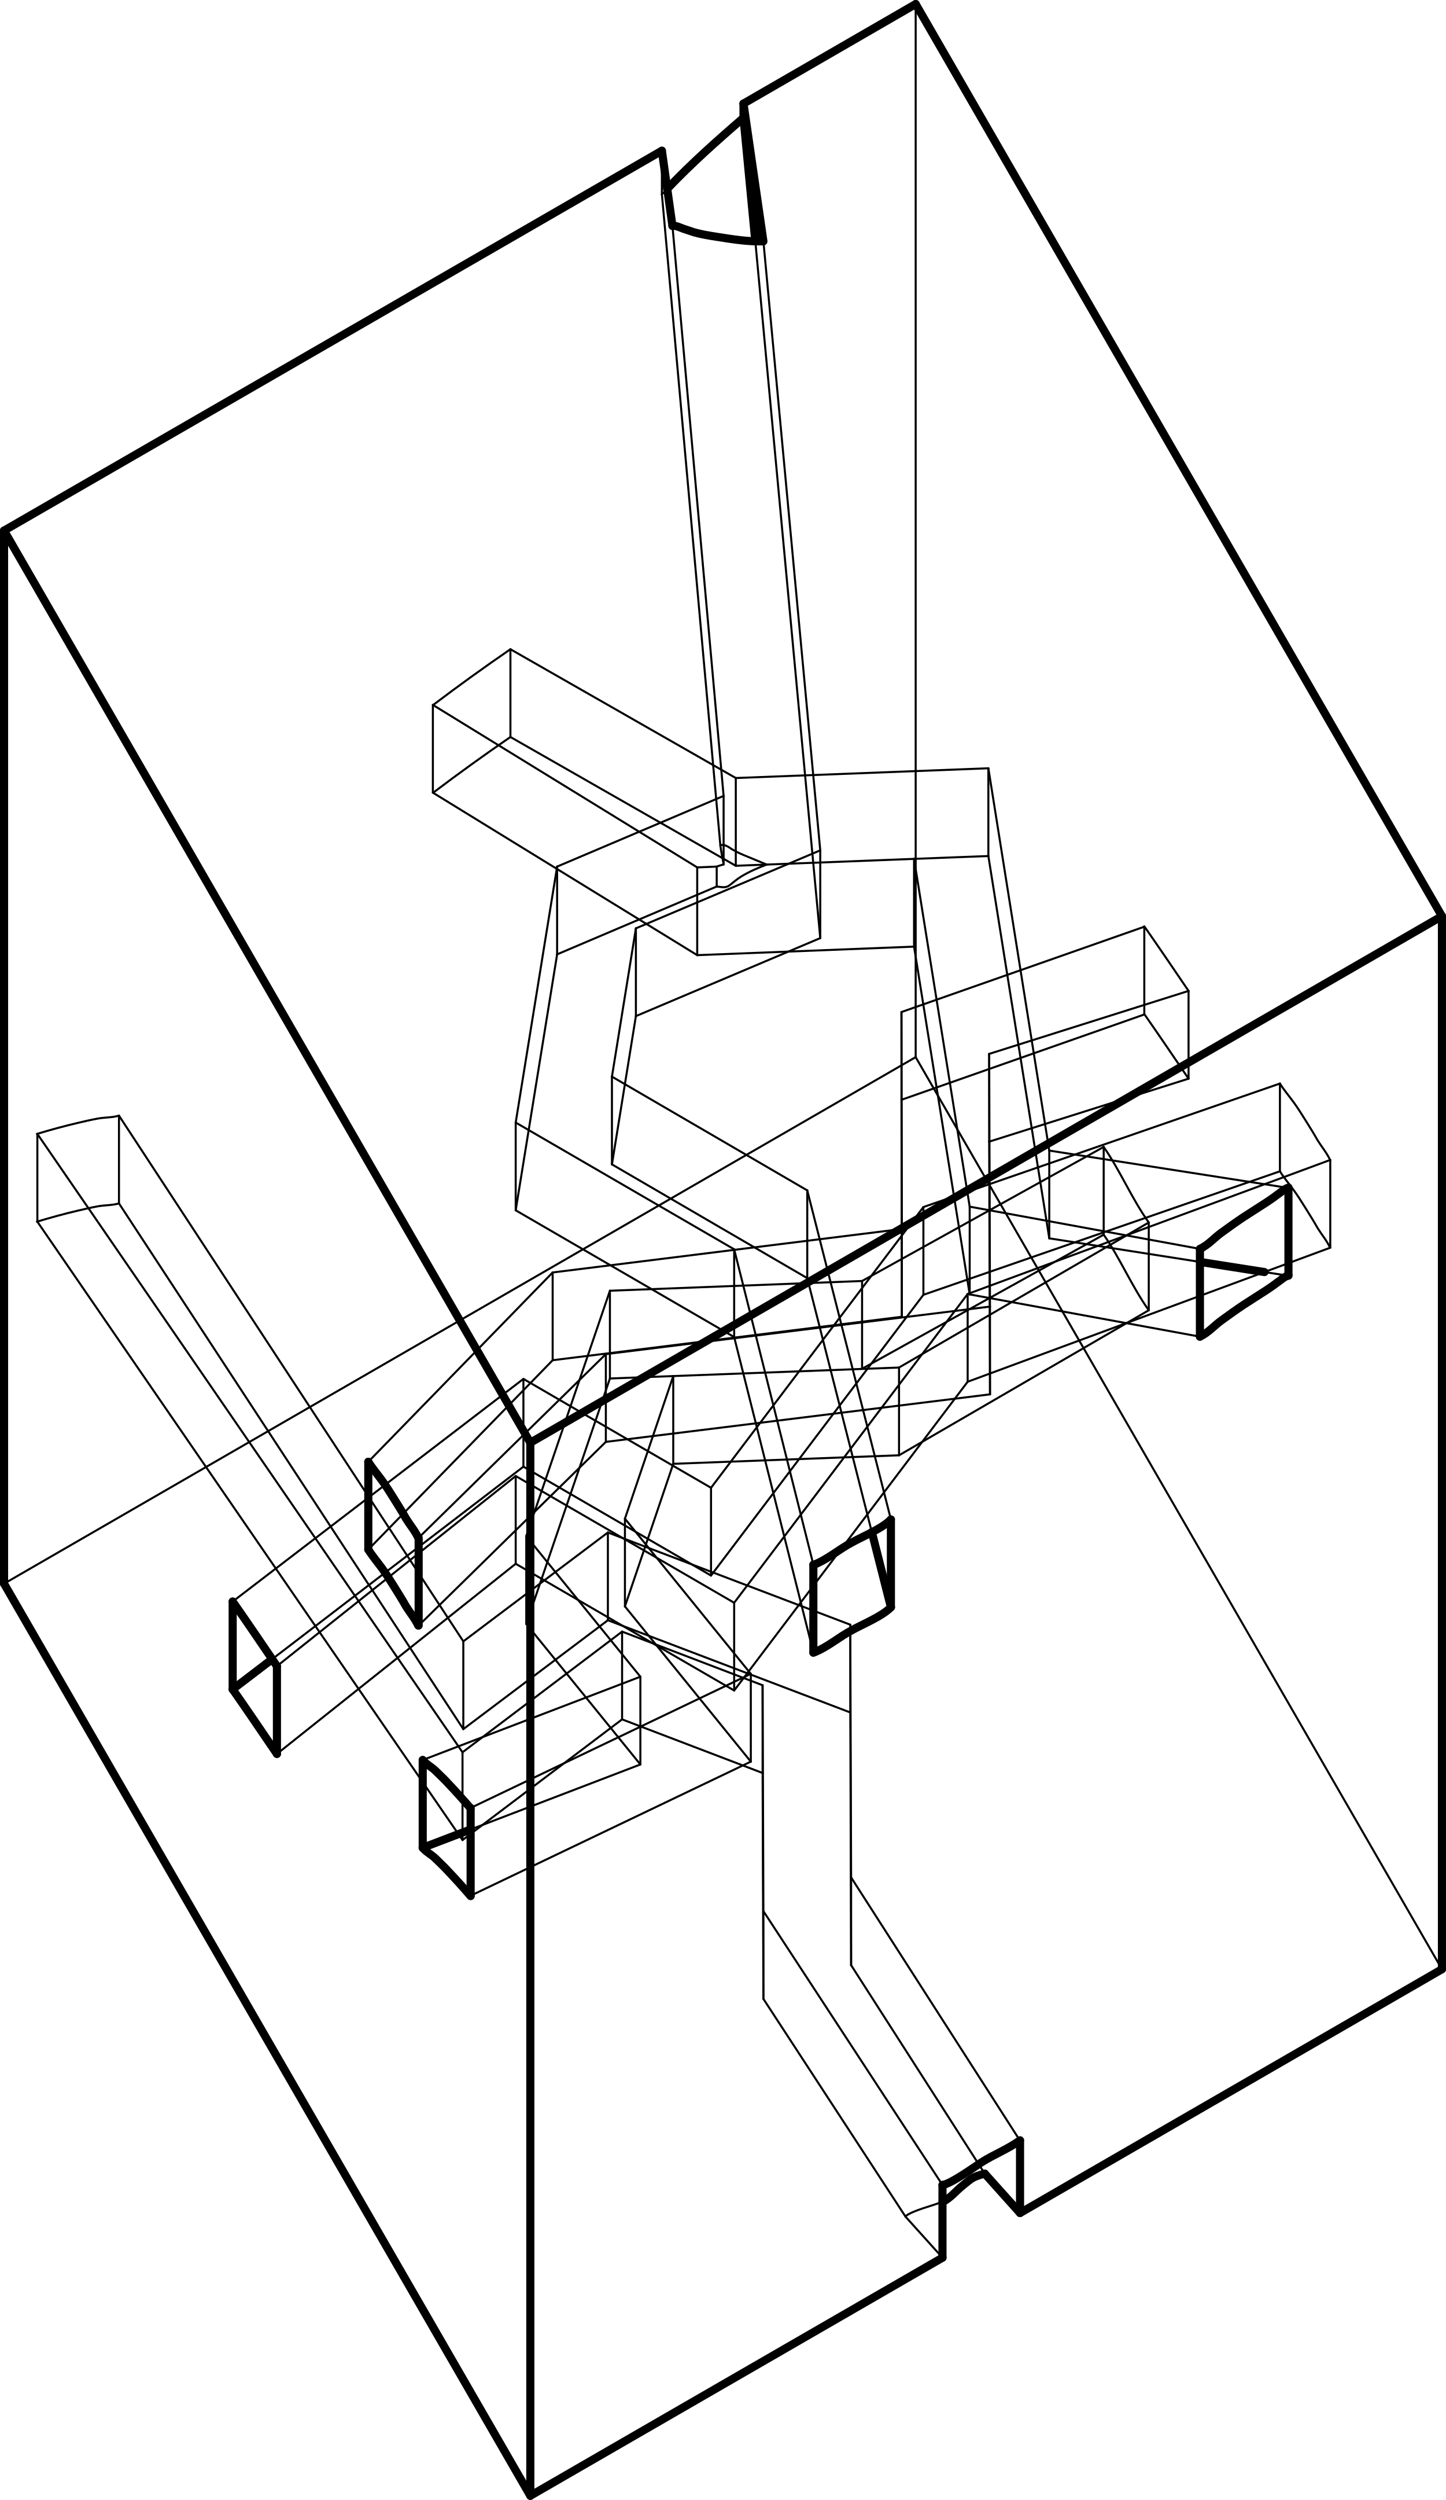 <?xml version="1.0" encoding="utf-8"?>
<!-- Generator: Adobe Illustrator 21.0.2, SVG Export Plug-In . SVG Version: 6.00 Build 0)  -->
<svg version="1.1" xmlns="http://www.w3.org/2000/svg" xmlns:xlink="http://www.w3.org/1999/xlink" x="0px" y="0px"
	 viewBox="0 0 356.1 615.3" style="enable-background:new 0 0 356.1 615.3;" xml:space="preserve">
<style type="text/css">
	.st0{display:none;}
	.st1{display:inline;}
	.st2{fill:none;stroke:#000000;stroke-width:0.5;stroke-miterlimit:10;}
	.st3{fill:none;stroke:#000000;stroke-width:2;stroke-linecap:round;stroke-linejoin:round;}
	.st4{fill:none;stroke:#000000;stroke-width:0.5;stroke-linecap:round;stroke-linejoin:round;}
</style>
<g id="Layer_1" class="st0">
	<g id="Make2D::hidden::lines" class="st1">
		<line class="st2" x1="274.5" y1="215.4" x2="311.9" y2="193.8"/>
		<line class="st2" x1="311.9" y1="193.8" x2="311.9" y2="150.6"/>
		<line class="st2" x1="231.3" y1="140.6" x2="231.3" y2="97.4"/>
		<line class="st2" x1="250" y1="129.8" x2="231.3" y2="140.6"/>
		<line class="st2" x1="274.5" y1="215.4" x2="274.5" y2="172.2"/>
		<line class="st2" x1="225.5" y1="130.6" x2="188.1" y2="152.2"/>
		<line class="st2" x1="231.3" y1="140.6" x2="225.5" y2="130.6"/>
		<line class="st2" x1="336.4" y1="365.9" x2="333.5" y2="360.9"/>
		<line class="st2" x1="140.6" y1="242.8" x2="140.6" y2="199.6"/>
		<line class="st2" x1="333.5" y1="360.9" x2="296.1" y2="382.5"/>
		<line class="st2" x1="296.1" y1="382.5" x2="317.7" y2="419.9"/>
		<line class="st2" x1="119" y1="205.4" x2="119" y2="162.2"/>
		<line class="st2" x1="119" y1="205.4" x2="140.6" y2="242.8"/>
		<line class="st2" x1="137.7" y1="194.6" x2="119" y2="205.4"/>
		<line class="st2" x1="296.1" y1="382.5" x2="296.1" y2="339.3"/>
		<line class="st2" x1="333.5" y1="360.9" x2="333.5" y2="317.7"/>
		<line class="st2" x1="178" y1="221.2" x2="159.3" y2="188.8"/>
		<line class="st2" x1="140.6" y1="242.8" x2="178" y2="221.2"/>
		<line class="st2" x1="296.1" y1="339.3" x2="317.7" y2="376.7"/>
		<line class="st2" x1="81.6" y1="313.4" x2="44.2" y2="335"/>
		<line class="st2" x1="355.1" y1="355.1" x2="333.5" y2="317.7"/>
		<line class="st2" x1="103.2" y1="350.8" x2="81.6" y2="313.4"/>
		<line class="st2" x1="81.6" y1="356.6" x2="81.6" y2="313.4"/>
		<line class="st2" x1="333.5" y1="317.7" x2="296.1" y2="339.3"/>
		<line class="st2" x1="81.6" y1="356.6" x2="62.9" y2="367.4"/>
		<line class="st2" x1="103.2" y1="394" x2="81.6" y2="356.6"/>
		<line class="st2" x1="178" y1="221.2" x2="178" y2="178"/>
		<line class="st2" x1="209.7" y1="189.6" x2="247.1" y2="168"/>
		<line class="st2" x1="247.1" y1="211.2" x2="247.1" y2="168"/>
		<line class="st2" x1="188.1" y1="195.4" x2="188.1" y2="152.2"/>
		<line class="st2" x1="188.1" y1="152.2" x2="209.7" y2="189.6"/>
		<line class="st2" x1="209.7" y1="232.8" x2="209.7" y2="189.6"/>
		<line class="st2" x1="209.7" y1="232.8" x2="247.1" y2="211.2"/>
		<line class="st2" x1="188.1" y1="195.4" x2="209.7" y2="232.8"/>
		<line class="st2" x1="225.5" y1="173.8" x2="188.1" y2="195.4"/>
		<line class="st2" x1="247.1" y1="211.2" x2="225.5" y2="173.8"/>
		<line class="st2" x1="146.4" y1="425.7" x2="109" y2="447.3"/>
		<line class="st2" x1="225.5" y1="260.2" x2="225.5" y2="173.8"/>
		<line class="st2" x1="225.5" y1="260.2" x2="1" y2="389.8"/>
		<line class="st2" x1="168" y1="463.1" x2="146.4" y2="425.7"/>
		<line class="st2" x1="146.4" y1="468.9" x2="146.4" y2="425.7"/>
		<line class="st2" x1="225.5" y1="130.6" x2="225.5" y2="1"/>
		<line class="st2" x1="146.4" y1="468.9" x2="127.7" y2="479.7"/>
		<line class="st2" x1="149.3" y1="473.9" x2="146.4" y2="468.9"/>
		<line class="st2" x1="311.9" y1="193.8" x2="293.2" y2="161.4"/>
		<line class="st2" x1="231.3" y1="140.6" x2="274.5" y2="215.4"/>
		<line class="st2" x1="355.1" y1="484.7" x2="317.7" y2="419.9"/>
		<line class="st2" x1="103.2" y1="394" x2="103.2" y2="350.8"/>
		<line class="st2" x1="103.2" y1="350.8" x2="65.8" y2="372.4"/>
		<line class="st2" x1="296.1" y1="382.5" x2="225.5" y2="260.2"/>
		<line class="st2" x1="65.8" y1="415.6" x2="103.2" y2="394"/>
	</g>
	<g id="Make2D::visible::lines" class="st1">
		<line class="st3" x1="1" y1="389.8" x2="130.6" y2="614.3"/>
		<line class="st3" x1="65.8" y1="415.6" x2="65.8" y2="372.4"/>
		<line class="st3" x1="109" y1="490.5" x2="130.6" y2="527.9"/>
		<line class="st3" x1="355.1" y1="355.1" x2="355.1" y2="225.5"/>
		<line class="st3" x1="355.1" y1="484.7" x2="355.1" y2="398.3"/>
		<line class="st3" x1="130.6" y1="614.3" x2="355.1" y2="484.7"/>
		<line class="st3" x1="130.6" y1="614.3" x2="130.6" y2="527.9"/>
		<line class="st3" x1="130.6" y1="484.7" x2="130.6" y2="398.3"/>
		<line class="st3" x1="1" y1="130.6" x2="109" y2="317.7"/>
		<line class="st3" x1="268.7" y1="75.8" x2="225.5" y2="1"/>
		<line class="st3" x1="355.1" y1="225.5" x2="311.9" y2="150.6"/>
		<line class="st3" x1="168" y1="333.5" x2="355.1" y2="225.5"/>
		<line class="st3" x1="231.3" y1="97.4" x2="274.5" y2="172.2"/>
		<line class="st3" x1="130.6" y1="527.9" x2="168" y2="506.3"/>
		<line class="st3" x1="293.2" y1="161.4" x2="268.7" y2="119"/>
		<line class="st3" x1="168" y1="506.3" x2="149.3" y2="473.9"/>
		<line class="st3" x1="127.7" y1="479.7" x2="109" y2="490.5"/>
		<line class="st3" x1="225.5" y1="1" x2="1" y2="130.6"/>
		<line class="st3" x1="1" y1="389.8" x2="1" y2="130.6"/>
		<line class="st3" x1="168" y1="506.3" x2="168" y2="463.1"/>
		<line class="st3" x1="109" y1="490.5" x2="109" y2="447.3"/>
		<line class="st3" x1="156.4" y1="140.6" x2="178" y2="178"/>
		<line class="st3" x1="44.2" y1="378.2" x2="65.8" y2="415.6"/>
		<line class="st3" x1="62.9" y1="367.4" x2="44.2" y2="378.2"/>
		<line class="st3" x1="44.2" y1="378.2" x2="44.2" y2="335"/>
		<line class="st3" x1="317.7" y1="376.7" x2="355.1" y2="355.1"/>
		<line class="st3" x1="44.2" y1="335" x2="65.8" y2="372.4"/>
		<line class="st3" x1="317.7" y1="419.9" x2="317.7" y2="376.7"/>
		<line class="st3" x1="159.3" y1="188.8" x2="156.4" y2="183.8"/>
		<line class="st3" x1="156.4" y1="183.8" x2="137.7" y2="194.6"/>
		<line class="st3" x1="156.4" y1="140.6" x2="119" y2="162.2"/>
		<line class="st3" x1="156.4" y1="140.6" x2="156.4" y2="183.8"/>
		<line class="st3" x1="119" y1="162.2" x2="140.6" y2="199.6"/>
		<line class="st3" x1="355.1" y1="398.3" x2="336.4" y2="365.9"/>
		<line class="st3" x1="317.7" y1="419.9" x2="355.1" y2="398.3"/>
		<line class="st3" x1="146.4" y1="296.1" x2="109" y2="317.7"/>
		<line class="st3" x1="109" y1="360.9" x2="109" y2="317.7"/>
		<line class="st3" x1="168" y1="376.7" x2="168" y2="333.5"/>
		<line class="st3" x1="168" y1="333.5" x2="146.4" y2="296.1"/>
		<line class="st3" x1="146.4" y1="339.3" x2="146.4" y2="296.1"/>
		<line class="st3" x1="146.4" y1="339.3" x2="109" y2="360.9"/>
		<line class="st3" x1="168" y1="376.7" x2="146.4" y2="339.3"/>
		<line class="st3" x1="130.6" y1="398.3" x2="168" y2="376.7"/>
		<line class="st3" x1="109" y1="360.9" x2="130.6" y2="398.3"/>
		<line class="st3" x1="178" y1="178" x2="140.6" y2="199.6"/>
		<line class="st3" x1="130.6" y1="484.7" x2="168" y2="463.1"/>
		<line class="st3" x1="109" y1="447.3" x2="130.6" y2="484.7"/>
		<line class="st3" x1="268.7" y1="119" x2="250" y2="129.8"/>
		<line class="st3" x1="274.5" y1="172.2" x2="311.9" y2="150.6"/>
		<line class="st3" x1="268.7" y1="75.8" x2="231.3" y2="97.4"/>
		<line class="st3" x1="268.7" y1="119" x2="268.7" y2="75.8"/>
	</g>
</g>
<g id="Layer_2">
	<line class="st4" x1="181.2" y1="213.1" x2="125.7" y2="181.4"/>
	<line class="st4" x1="181.2" y1="191.5" x2="125.7" y2="159.8"/>
	<line class="st4" x1="243.4" y1="189.1" x2="181.2" y2="191.5"/>
	<line class="st4" x1="181.2" y1="213.1" x2="181.2" y2="191.5"/>
	<line class="st4" x1="188.8" y1="212.8" x2="181.2" y2="213.1"/>
	<line class="st4" x1="243.4" y1="210.7" x2="225.1" y2="211.4"/>
	<line class="st4" x1="258.4" y1="283.2" x2="243.4" y2="189.1"/>
	<line class="st4" x1="243.4" y1="210.7" x2="243.4" y2="189.1"/>
	<line class="st4" x1="258.4" y1="304.8" x2="243.4" y2="210.7"/>
	<line class="st4" x1="317.3" y1="292.4" x2="258.4" y2="283.2"/>
	<line class="st4" x1="258.4" y1="304.8" x2="258.4" y2="283.2"/>
	<line class="st4" x1="295.5" y1="310.6" x2="258.4" y2="304.8"/>
	<line class="st4" x1="106.6" y1="195.1" x2="171.7" y2="235.1"/>
	<line class="st4" x1="317.3" y1="314" x2="311.4" y2="313.1"/>
	<line class="st4" x1="227.4" y1="318.7" x2="315.2" y2="288.3"/>
	<line class="st4" x1="227.4" y1="297.1" x2="315.2" y2="266.7"/>
	<line class="st4" x1="175.1" y1="366.2" x2="227.4" y2="297.1"/>
	<line class="st4" x1="227.4" y1="318.7" x2="227.4" y2="297.1"/>
	<line class="st4" x1="175.1" y1="387.8" x2="227.4" y2="318.7"/>
	<line class="st4" x1="128.9" y1="339.4" x2="175.1" y2="366.2"/>
	<line class="st4" x1="175.1" y1="387.8" x2="175.1" y2="366.2"/>
	<line class="st4" x1="128.9" y1="361" x2="175.1" y2="387.8"/>
	<line class="st4" x1="57.3" y1="394.2" x2="128.9" y2="339.4"/>
	<line class="st4" x1="128.9" y1="361" x2="128.9" y2="339.4"/>
	<line class="st4" x1="67" y1="408.4" x2="128.9" y2="361"/>
	<line class="st4" x1="171.7" y1="235.1" x2="171.7" y2="213.5"/>
	<line class="st4" x1="127" y1="384.9" x2="68.2" y2="431.7"/>
	<line class="st4" x1="127" y1="363.3" x2="68.2" y2="410.1"/>
	<line class="st4" x1="180.8" y1="394.5" x2="127" y2="363.3"/>
	<line class="st4" x1="127" y1="384.9" x2="127" y2="363.3"/>
	<line class="st4" x1="180.8" y1="416.1" x2="127" y2="384.9"/>
	<line class="st4" x1="238.3" y1="318.5" x2="180.8" y2="394.5"/>
	<line class="st4" x1="180.8" y1="416.1" x2="180.8" y2="394.5"/>
	<line class="st4" x1="238.3" y1="340.1" x2="180.8" y2="416.1"/>
	<line class="st4" x1="327.6" y1="285.5" x2="238.3" y2="318.5"/>
	<line class="st4" x1="238.3" y1="340.1" x2="238.3" y2="318.5"/>
	<line class="st4" x1="327.6" y1="307.1" x2="238.3" y2="340.1"/>
	<line class="st4" x1="106.6" y1="173.5" x2="171.7" y2="213.5"/>
	<path class="st4" d="M29.3,296.2c-1.7,0.5-3.4,0.4-5.1,0.7c-1.7,0.3-3.4,0.7-5.1,1.1c-3.4,0.8-6.7,1.7-10,2.7"/>
	<line class="st4" x1="9.2" y1="279.1" x2="9.2" y2="300.7"/>
	<path class="st4" d="M29.3,274.6c-1.7,0.5-3.4,0.4-5.1,0.7c-1.7,0.3-3.4,0.7-5.1,1.1c-3.4,0.8-6.7,1.7-10,2.7"/>
	<line class="st4" x1="29.3" y1="296.2" x2="29.3" y2="274.6"/>
	<path class="st4" d="M125.7,181.4c-6.4,4.4-12.8,9-19,13.7"/>
	<line class="st4" x1="106.6" y1="173.5" x2="106.6" y2="195.1"/>
	<path class="st4" d="M125.7,159.8c-6.4,4.4-12.8,9-19,13.7"/>
	<line class="st4" x1="125.7" y1="181.4" x2="125.7" y2="159.8"/>
	<line class="st4" x1="225.1" y1="233" x2="238.8" y2="318.6"/>
	<line class="st4" x1="238.8" y1="318.6" x2="238.8" y2="297"/>
	<path class="st4" d="M163,47.8c0.5-0.4,0.9-0.8,1.3-1.3"/>
	<line class="st4" x1="163" y1="47.8" x2="163" y2="37.1"/>
	<line class="st4" x1="225.1" y1="211.4" x2="238.8" y2="297"/>
	<line class="st4" x1="238.8" y1="297" x2="295.5" y2="307.4"/>
	<line class="st4" x1="225.5" y1="260.2" x2="1" y2="389.8"/>
	<line class="st4" x1="238.8" y1="318.6" x2="295.5" y2="329"/>
	<line class="st4" x1="178.2" y1="195.9" x2="165.6" y2="55.6"/>
	<line class="st4" x1="171.7" y1="213.5" x2="176.5" y2="213.3"/>
	<line class="st4" x1="177.4" y1="208.1" x2="163" y2="47.8"/>
	<line class="st4" x1="137.2" y1="234.9" x2="176.5" y2="218.2"/>
	<line class="st4" x1="137.2" y1="213.3" x2="178.2" y2="195.9"/>
	<line class="st4" x1="178.2" y1="212.7" x2="178.2" y2="195.9"/>
	<line class="st4" x1="176.5" y1="218.2" x2="176.5" y2="213.3"/>
	<line class="st4" x1="127" y1="276.3" x2="137.2" y2="213.3"/>
	<line class="st4" x1="137.2" y1="234.9" x2="137.2" y2="213.3"/>
	<line class="st4" x1="127" y1="297.9" x2="137.2" y2="234.9"/>
	<line class="st4" x1="180.8" y1="307.5" x2="127" y2="276.3"/>
	<line class="st4" x1="127" y1="297.9" x2="127" y2="276.3"/>
	<line class="st4" x1="180.8" y1="329.1" x2="127" y2="297.9"/>
	<line class="st4" x1="200.3" y1="385.1" x2="180.8" y2="307.5"/>
	<line class="st4" x1="180.8" y1="329.1" x2="180.8" y2="307.5"/>
	<line class="st4" x1="171.7" y1="235.1" x2="225.1" y2="233"/>
	<line class="st4" x1="225.1" y1="233" x2="225.1" y2="211.4"/>
	<line class="st4" x1="198.8" y1="314.6" x2="214.7" y2="377.1"/>
	<line class="st4" x1="198.8" y1="293" x2="219.4" y2="374"/>
	<line class="st4" x1="150.7" y1="265" x2="198.8" y2="293"/>
	<line class="st4" x1="198.8" y1="314.6" x2="198.8" y2="293"/>
	<line class="st4" x1="150.7" y1="286.6" x2="198.8" y2="314.6"/>
	<line class="st4" x1="156.6" y1="228.5" x2="150.7" y2="265"/>
	<line class="st4" x1="150.7" y1="286.6" x2="150.7" y2="265"/>
	<line class="st4" x1="156.6" y1="250.1" x2="150.7" y2="286.6"/>
	<line class="st4" x1="202" y1="209.3" x2="156.6" y2="228.5"/>
	<line class="st4" x1="156.6" y1="250.1" x2="156.6" y2="228.5"/>
	<line class="st4" x1="202" y1="230.9" x2="156.6" y2="250.1"/>
	<line class="st4" x1="188" y1="59.4" x2="202" y2="209.3"/>
	<line class="st4" x1="202" y1="230.9" x2="202" y2="209.3"/>
	<line class="st4" x1="186" y1="59.3" x2="202" y2="230.9"/>
	<line class="st4" x1="188.8" y1="212.8" x2="225.1" y2="211.4"/>
	<path class="st4" d="M176.5,218.2c1.2,0.1,2.2,0.5,3.3-0.4c0.9-0.7,1.8-1.5,2.8-2.1c2-1.2,4.1-2.1,6.2-2.9"/>
	<line class="st4" x1="136.1" y1="334.8" x2="90.7" y2="381.4"/>
	<line class="st4" x1="136.1" y1="313.2" x2="90.7" y2="359.8"/>
	<line class="st4" x1="222.1" y1="302.5" x2="136.1" y2="313.2"/>
	<line class="st4" x1="136.1" y1="334.8" x2="136.1" y2="313.2"/>
	<line class="st4" x1="222.1" y1="324.1" x2="136.1" y2="334.8"/>
	<line class="st4" x1="222" y1="249.1" x2="222.1" y2="302.5"/>
	<line class="st4" x1="222.1" y1="324.1" x2="222.1" y2="302.5"/>
	<line class="st4" x1="222" y1="270.7" x2="222.1" y2="324.1"/>
	<line class="st4" x1="281.8" y1="228.1" x2="222" y2="249.1"/>
	<line class="st4" x1="222" y1="270.7" x2="222" y2="249.1"/>
	<line class="st4" x1="281.8" y1="249.7" x2="222" y2="270.7"/>
	<line class="st4" x1="243.6" y1="281" x2="292.7" y2="265.5"/>
	<line class="st4" x1="243.6" y1="259.4" x2="292.7" y2="243.9"/>
	<line class="st4" x1="243.8" y1="321.6" x2="243.6" y2="259.4"/>
	<line class="st4" x1="243.6" y1="281" x2="243.6" y2="259.4"/>
	<line class="st4" x1="243.8" y1="343.2" x2="243.6" y2="281"/>
	<line class="st4" x1="149.2" y1="333.3" x2="243.8" y2="321.6"/>
	<line class="st4" x1="243.8" y1="343.2" x2="243.8" y2="321.6"/>
	<line class="st4" x1="149.2" y1="354.9" x2="243.8" y2="343.2"/>
	<line class="st4" x1="103.1" y1="378.5" x2="149.2" y2="333.3"/>
	<line class="st4" x1="149.2" y1="354.9" x2="149.2" y2="333.3"/>
	<line class="st4" x1="103.1" y1="400.1" x2="149.2" y2="354.9"/>
	<path class="st4" d="M176.5,213.3c0.6-0.2,1.1-0.4,1.7-0.5"/>
	<line class="st4" x1="157.7" y1="434.3" x2="115.9" y2="450.3"/>
	<line class="st4" x1="157.7" y1="412.7" x2="104.1" y2="433.2"/>
	<line class="st4" x1="129.6" y1="378.1" x2="157.7" y2="412.7"/>
	<line class="st4" x1="157.7" y1="434.3" x2="157.7" y2="412.7"/>
	<line class="st4" x1="129.6" y1="399.7" x2="157.7" y2="434.3"/>
	<line class="st4" x1="150.2" y1="317.7" x2="129.6" y2="378.1"/>
	<line class="st4" x1="129.6" y1="399.7" x2="129.6" y2="378.1"/>
	<line class="st4" x1="150.2" y1="339.3" x2="129.6" y2="399.7"/>
	<line class="st4" x1="212.3" y1="315.3" x2="150.2" y2="317.7"/>
	<line class="st4" x1="150.2" y1="339.3" x2="150.2" y2="317.7"/>
	<line class="st4" x1="165.8" y1="338.7" x2="150.2" y2="339.3"/>
	<line class="st4" x1="271.8" y1="282.3" x2="212.3" y2="315.3"/>
	<line class="st4" x1="212.3" y1="336.9" x2="212.3" y2="315.3"/>
	<line class="st4" x1="271.8" y1="303.9" x2="212.3" y2="336.9"/>
	<line class="st4" x1="221.4" y1="358.2" x2="282.9" y2="322.5"/>
	<line class="st4" x1="221.4" y1="336.6" x2="282.9" y2="300.9"/>
	<line class="st4" x1="165.8" y1="338.7" x2="221.4" y2="336.6"/>
	<line class="st4" x1="221.4" y1="358.2" x2="221.4" y2="336.6"/>
	<line class="st4" x1="165.8" y1="360.3" x2="221.4" y2="358.2"/>
	<line class="st4" x1="153.9" y1="373.8" x2="165.8" y2="338.7"/>
	<line class="st4" x1="165.8" y1="360.3" x2="165.8" y2="338.7"/>
	<line class="st4" x1="153.9" y1="395.4" x2="165.8" y2="360.3"/>
	<line class="st4" x1="184.9" y1="412" x2="153.9" y2="373.8"/>
	<line class="st4" x1="153.9" y1="395.4" x2="153.9" y2="373.8"/>
	<line class="st4" x1="184.9" y1="433.6" x2="153.9" y2="395.4"/>
	<line class="st4" x1="115.9" y1="445" x2="184.9" y2="412"/>
	<line class="st4" x1="184.9" y1="433.6" x2="184.9" y2="412"/>
	<line class="st4" x1="115.9" y1="466.6" x2="184.9" y2="433.6"/>
	<path class="st4" d="M232.1,541.9c-1.9,0.9-7.3,2.1-9.1,3.6"/>
	<path class="st4" d="M178.2,212.7c-0.3-1.5-0.6-3.1-0.8-4.6"/>
	<path class="st4" d="M188.8,212.8c-1.9-0.8-3.9-1.6-5.8-2.4c-1-0.4-1.9-0.9-2.8-1.4c-0.6-0.4-1.9-1.4-2.8-0.9"/>
	<line class="st4" x1="9.2" y1="300.7" x2="113.9" y2="452.9"/>
	<line class="st4" x1="113.9" y1="452.9" x2="113.9" y2="431.3"/>
	<line class="st4" x1="9.2" y1="279.1" x2="113.9" y2="431.3"/>
	<line class="st4" x1="113.9" y1="452.9" x2="153.2" y2="423.2"/>
	<line class="st4" x1="153.2" y1="423.2" x2="153.2" y2="401.6"/>
	<line class="st4" x1="113.9" y1="431.3" x2="153.2" y2="401.6"/>
	<line class="st4" x1="153.2" y1="423.2" x2="187.8" y2="436.4"/>
	<line class="st4" x1="187.8" y1="436.4" x2="187.8" y2="414.8"/>
	<line class="st4" x1="153.2" y1="401.6" x2="187.8" y2="414.8"/>
	<line class="st4" x1="187.8" y1="436.4" x2="188" y2="492"/>
	<line class="st4" x1="188" y1="492" x2="188" y2="470.4"/>
	<line class="st4" x1="187.8" y1="414.8" x2="188" y2="470.4"/>
	<line class="st4" x1="242.5" y1="535" x2="209.6" y2="483.7"/>
	<line class="st4" x1="327.6" y1="285.5" x2="327.6" y2="307.1"/>
	<path class="st4" d="M315.2,288.3c1,1.6,2.2,3,3.3,4.5c1.1,1.5,2.1,3.1,3.1,4.7c1,1.6,2,3.2,2.9,4.8c1,1.6,2.2,3,3,4.7"/>
	<line class="st4" x1="315.2" y1="288.3" x2="315.2" y2="266.7"/>
	<path class="st4" d="M315.2,266.7c1,1.6,2.2,3,3.3,4.5c1.1,1.5,2.1,3.1,3.1,4.7c1,1.6,2,3.2,2.9,4.8c1,1.6,2.2,3,3,4.7"/>
	<path class="st4" d="M292.7,265.5c-3.6-5.3-7.2-10.6-10.9-15.9"/>
	<line class="st4" x1="281.8" y1="228.1" x2="281.8" y2="249.7"/>
	<path class="st4" d="M292.7,243.9c-3.6-5.3-7.2-10.6-10.9-15.9"/>
	<line class="st4" x1="292.7" y1="265.5" x2="292.7" y2="243.9"/>
	<path class="st4" d="M282.9,322.5c-4.2-5.9-7-12.7-11.1-18.6"/>
	<line class="st4" x1="271.8" y1="282.3" x2="271.8" y2="303.9"/>
	<path class="st4" d="M282.9,300.9c-4.2-5.9-7-12.7-11.1-18.6"/>
	<line class="st4" x1="282.9" y1="322.5" x2="282.9" y2="300.9"/>
	<line class="st4" x1="209.6" y1="483.7" x2="209.6" y2="462.1"/>
	<line class="st4" x1="225.5" y1="260.2" x2="225.5" y2="1"/>
	<line class="st4" x1="355.1" y1="484.7" x2="225.5" y2="260.2"/>
	<line class="st4" x1="251.2" y1="526.9" x2="209.6" y2="462.1"/>
	<line class="st4" x1="209.6" y1="483.7" x2="209.4" y2="421.5"/>
	<line class="st4" x1="209.4" y1="421.5" x2="209.4" y2="401.4"/>
	<line class="st4" x1="209.6" y1="462.1" x2="209.4" y2="399.9"/>
	<line class="st4" x1="209.4" y1="421.5" x2="149.7" y2="398.8"/>
	<line class="st4" x1="149.7" y1="398.8" x2="149.7" y2="377.2"/>
	<line class="st4" x1="209.4" y1="399.9" x2="149.7" y2="377.2"/>
	<line class="st4" x1="149.7" y1="398.8" x2="114.1" y2="425.6"/>
	<line class="st4" x1="114.1" y1="425.6" x2="114.1" y2="404"/>
	<line class="st4" x1="149.7" y1="377.2" x2="114.1" y2="404"/>
	<line class="st4" x1="114.1" y1="404" x2="29.3" y2="274.6"/>
	<line class="st4" x1="114.1" y1="425.6" x2="29.3" y2="296.2"/>
	<line class="st4" x1="188" y1="470.4" x2="232.1" y2="537.8"/>
	<line class="st4" x1="188" y1="492" x2="223" y2="545.6"/>
	<line class="st4" x1="200.3" y1="406.7" x2="180.8" y2="329.1"/>
	<line class="st4" x1="232.1" y1="555.7" x2="223" y2="545.6"/>
	<line class="st3" x1="251.2" y1="526.9" x2="251.2" y2="544.7"/>
	<line class="st3" x1="355.1" y1="484.7" x2="355.1" y2="225.5"/>
	<line class="st3" x1="130.6" y1="355.1" x2="355.1" y2="225.5"/>
	<line class="st3" x1="130.6" y1="614.3" x2="130.6" y2="355.1"/>
	<line class="st3" x1="130.6" y1="614.3" x2="232.1" y2="555.7"/>
	<line class="st3" x1="232.1" y1="555.7" x2="232.1" y2="537.8"/>
	<path class="st3" d="M232.1,537.8c2-0.2,8.1-4.6,9.5-5.5c3.1-2,6.6-3.3,9.6-5.5"/>
	<path class="st3" d="M219.4,374c-2.1,2.2-7,4.2-9.5,5.6c-3.3,1.7-6,4.2-9.6,5.6"/>
	<line class="st3" x1="219.4" y1="395.6" x2="219.4" y2="374"/>
	<path class="st3" d="M219.4,395.6c-2.1,2.2-7,4.2-9.5,5.6c-3.3,1.7-6,4.2-9.6,5.6"/>
	<line class="st3" x1="200.3" y1="385.1" x2="200.3" y2="406.7"/>
	<line class="st3" x1="295.5" y1="329" x2="295.5" y2="307.4"/>
	<path class="st3" d="M295.5,307.4c2.1-1,3.5-2.7,5.3-4c1.8-1.3,3.6-2.6,5.4-3.8c1.9-1.2,3.7-2.4,5.6-3.6c0.9-0.6,1.8-1.2,2.7-1.9
		c0.9-0.6,1.7-1.4,2.8-1.8"/>
	<line class="st3" x1="317.3" y1="292.4" x2="317.3" y2="314"/>
	<path class="st3" d="M295.5,329c2.1-1,3.5-2.7,5.3-4c1.8-1.3,3.6-2.6,5.4-3.8c1.9-1.2,3.7-2.4,5.6-3.6c0.9-0.6,1.8-1.2,2.7-1.9
		c0.9-0.6,1.7-1.4,2.8-1.8"/>
	<line class="st3" x1="355.1" y1="225.5" x2="225.5" y2="1"/>
	<line class="st3" x1="1" y1="389.8" x2="130.6" y2="614.3"/>
	<line class="st3" x1="242.5" y1="535" x2="251.2" y2="544.7"/>
	<line class="st3" x1="1" y1="130.6" x2="130.6" y2="355.1"/>
	<path class="st3" d="M104.1,433.2c0.9,1.1,2.2,1.7,3.2,2.7c1,1,2,1.9,3,3c1.9,2,3.8,4.1,5.6,6.2"/>
	<line class="st3" x1="115.9" y1="445" x2="115.9" y2="466.6"/>
	<path class="st3" d="M104.1,454.8c0.9,1.1,2.2,1.7,3.2,2.7c1,1,2,1.9,3,3c1.9,2,3.8,4.1,5.6,6.2"/>
	<line class="st3" x1="104.1" y1="454.8" x2="104.1" y2="433.2"/>
	<path class="st3" d="M90.7,359.8c1,1.6,2.2,3,3.3,4.5c1.1,1.5,2.1,3.1,3.1,4.7c1,1.6,2,3.2,2.9,4.8c1,1.6,2.2,3,3,4.7"/>
	<line class="st3" x1="103.1" y1="378.5" x2="103.1" y2="400.1"/>
	<path class="st3" d="M90.7,381.4c1,1.6,2.2,3,3.3,4.5c1.1,1.5,2.1,3.1,3.1,4.7c1,1.6,2,3.2,2.9,4.8c1,1.6,2.2,3,3,4.7"/>
	<line class="st3" x1="90.7" y1="381.4" x2="90.7" y2="359.8"/>
	<line class="st3" x1="68.2" y1="431.7" x2="68.2" y2="410.1"/>
	<path class="st3" d="M68.2,431.7c-3.6-5.3-7.2-10.6-10.9-15.9"/>
	<line class="st3" x1="57.3" y1="394.2" x2="57.3" y2="415.8"/>
	<path class="st3" d="M68.2,410.1c-3.6-5.3-7.2-10.6-10.9-15.9"/>
	<path class="st3" d="M242.5,535c-3.1,0.9-3,1-5.5,3c-1.6,1.3-2.9,3-4.9,4"/>
	<line class="st3" x1="115.9" y1="450.3" x2="104.1" y2="454.8"/>
	<line class="st3" x1="188" y1="59.4" x2="183.1" y2="25.5"/>
	<line class="st3" x1="183.1" y1="29" x2="186" y2="59.3"/>
	<line class="st3" x1="214.7" y1="377.1" x2="219.4" y2="395.6"/>
	<line class="st3" x1="251.2" y1="544.7" x2="355.1" y2="484.7"/>
	<line class="st3" x1="163" y1="37.1" x2="165.6" y2="55.6"/>
	<line class="st3" x1="225.5" y1="1" x2="183.1" y2="25.5"/>
	<line class="st3" x1="1" y1="389.8" x2="1" y2="130.6"/>
	<line class="st3" x1="163" y1="37.1" x2="1" y2="130.6"/>
	<path class="st3" d="M164.3,46.5c5.9-6.2,12.3-11.9,18.8-17.5"/>
	<line class="st3" x1="183.1" y1="25.5" x2="183.1" y2="29"/>
	<path class="st3" d="M165.6,55.6c1-0.1,1.8,0.4,2.7,0.7c0.9,0.3,1.8,0.6,2.7,0.9c1.8,0.5,3.7,0.8,5.6,1.1c3.8,0.6,7.5,1.2,11.3,1.1
		"/>
	<line class="st3" x1="57.3" y1="415.8" x2="67" y2="408.4"/>
	<line class="st3" x1="311.4" y1="313.1" x2="295.5" y2="310.6"/>
</g>
</svg>
